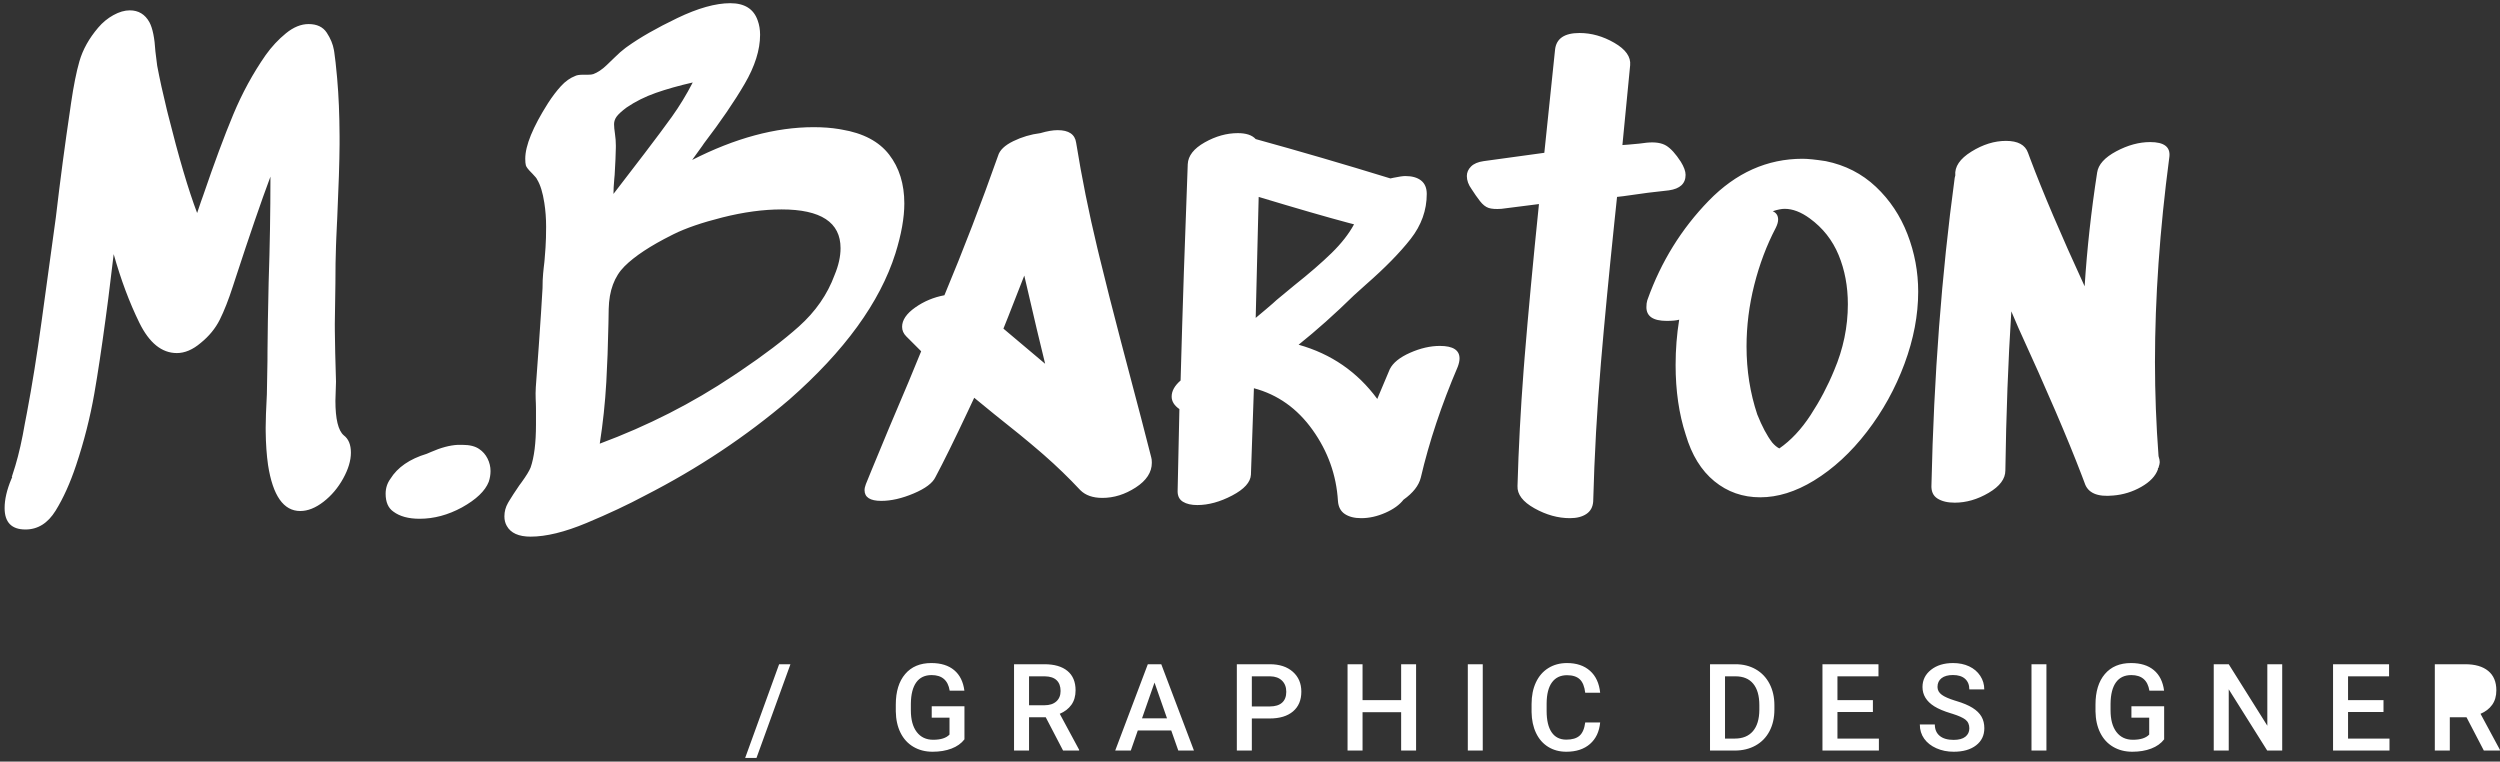 <?xml version="1.0" encoding="UTF-8"?>
<svg width="453px" height="138px" viewBox="0 0 453 138" version="1.1" xmlns="http://www.w3.org/2000/svg" xmlns:xlink="http://www.w3.org/1999/xlink">
    <rect x="0" y="0" width="453" height="138" fill="#333333" stroke="none"/>
    <!-- Generator: Sketch 58 (84663) - https://sketch.com -->
    <title>Group</title>
    <desc>Created with Sketch.</desc>
    <g id="Page-1" stroke="none" stroke-width="1" fill="none" fill-rule="evenodd">
        <g id="Group" transform="translate(-1, -34)" fill="#FFFFFF" fill-rule="nonzero">
            <path d="M3.23,120.396 C3.202,120.425 3.17,120.44 3.132,120.44 L3.78,118.388 C4.428,116.228 5.004,113.672 5.508,110.72 L5.886,108.76 C6.824,103.79 7.706,98.287 8.532,92.252 L11.124,73.352 C11.916,66.584 12.78,60.068 13.716,53.804 L13.877,52.67 C14.338,49.53 14.842,47.01 15.39,45.11 C16.002,42.986 17.136,40.952 18.792,39.008 C19.584,38.072 20.502,37.316 21.546,36.74 C22.59,36.164 23.58,35.876 24.516,35.876 C26.1,35.876 27.288,36.596 28.08,38.036 C28.656,39.116 29.016,40.88 29.16,43.328 L29.484,45.92 C29.942,48.342 30.519,50.972 31.216,53.81 L31.428,54.668 C33.372,62.444 35.136,68.42 36.72,72.596 L37.422,70.517 C37.602,69.995 37.728,69.644 37.8,69.464 C39.816,63.56 41.634,58.664 43.254,54.776 C44.874,50.888 46.836,47.288 49.14,43.976 C50.22,42.464 51.444,41.15 52.812,40.034 C54.18,38.918 55.548,38.36 56.916,38.36 C58.428,38.36 59.526,38.882 60.21,39.926 C60.894,40.97 61.326,42.014 61.506,43.058 L61.57,43.456 C61.722,44.451 61.886,45.923 62.062,47.871 L62.1,48.296 C62.369,51.32 62.512,54.783 62.53,58.685 L62.53,60.169 C62.512,63.26 62.369,67.762 62.1,73.676 L62.061,74.415 C62.021,75.186 61.982,76.054 61.943,77.018 L61.884,78.536 C61.812,80.48 61.776,82.748 61.776,85.34 L61.668,92.684 L61.674,93.965 C61.694,96.255 61.764,99.32 61.884,103.16 L61.776,106.616 C61.776,109.928 62.28,112.016 63.288,112.88 C64.152,113.528 64.584,114.572 64.584,116.012 C64.584,117.452 64.116,119.018 63.18,120.71 C62.244,122.402 61.056,123.806 59.616,124.922 C58.176,126.038 56.772,126.596 55.404,126.596 C52.38,126.596 50.436,123.824 49.572,118.28 C49.31,116.447 49.167,114.406 49.144,112.157 L49.14,111.476 C49.14,110.18 49.212,108.164 49.356,105.428 L49.464,99.38 L49.47,97.664 C49.49,94.584 49.56,90.404 49.68,85.124 C49.896,78.716 50.004,72.344 50.004,66.008 C48.316,70.531 46.218,76.635 43.708,84.322 L43.2,85.88 C42.408,88.328 41.616,90.344 40.824,91.928 C40.032,93.512 38.88,94.916 37.368,96.14 C35.928,97.364 34.488,97.976 33.048,97.976 C30.312,97.976 28.044,96.14 26.244,92.468 C24.444,88.796 22.896,84.656 21.6,80.048 L20.628,88.04 L20.135,91.759 C19.393,97.251 18.711,101.771 18.09,105.32 C17.334,109.64 16.236,113.96 14.796,118.28 C13.716,121.52 12.474,124.274 11.07,126.542 C9.666,128.81 7.848,129.944 5.616,129.944 C3.096,129.944 1.836,128.648 1.836,126.056 C1.836,124.497 2.241,122.75 3.051,120.813 L3.23,120.396 L3.23,120.396 Z M87.832,115.364 C88.48,115.796 88.984,116.372 89.344,117.092 C89.704,117.812 89.884,118.568 89.884,119.36 C89.884,120.008 89.776,120.656 89.56,121.304 C88.912,122.96 87.292,124.508 84.7,125.948 C82.18,127.316 79.624,128 77.032,128 C75.016,128 73.432,127.568 72.28,126.704 C71.344,126.056 70.876,124.976 70.876,123.464 C70.876,122.456 71.164,121.556 71.74,120.764 C73.036,118.676 75.232,117.164 78.328,116.228 L79.084,115.904 C80.884,115.112 82.504,114.68 83.944,114.608 L84.808,114.608 C86.104,114.608 87.112,114.86 87.832,115.364 Z M152.228,83.828 C152.948,82.1 153.308,80.48 153.308,78.968 C153.308,74.288 149.744,71.948 142.616,71.948 C139.304,71.948 135.722,72.434 131.87,73.406 C128.221,74.327 125.298,75.328 123.103,76.411 L122.744,76.592 C118.856,78.536 115.994,80.426 114.158,82.262 C112.322,84.098 111.368,86.672 111.296,89.984 L111.251,92.593 C111.171,96.561 111.042,100.101 110.864,103.214 C110.648,106.994 110.252,110.72 109.676,114.392 C118.388,111.152 126.452,107.048 133.868,102.08 L135.124,101.241 C139.446,98.326 142.987,95.635 145.748,93.17 C148.772,90.47 150.932,87.356 152.228,83.828 Z M112.592,60.392 L112.589,60.802 C112.574,61.897 112.503,63.524 112.376,65.684 L112.305,66.441 C112.208,67.533 112.16,68.433 112.16,69.14 L117.83,61.749 C119.925,59 121.563,56.802 122.744,55.154 C124.112,53.246 125.372,51.176 126.524,48.944 C124.004,49.52 121.772,50.15 119.828,50.834 C117.884,51.518 116.12,52.4 114.536,53.48 C113.672,54.128 113.078,54.668 112.754,55.1 C112.43,55.532 112.268,56 112.268,56.504 C112.268,56.936 112.322,57.512 112.43,58.232 C112.538,58.952 112.592,59.672 112.592,60.392 Z M153.013,57.385 L153.524,57.476 C157.412,58.124 160.274,59.636 162.11,62.012 C163.946,64.388 164.864,67.34 164.864,70.868 C164.864,73.46 164.324,76.484 163.244,79.94 C160.436,88.796 154.028,97.616 144.02,106.4 C136.172,113.096 127.46,118.892 117.884,123.788 C114.788,125.444 111.26,127.1 107.3,128.756 C103.34,130.412 99.956,131.24 97.148,131.24 C94.988,131.24 93.548,130.592 92.828,129.296 C92.54,128.792 92.396,128.216 92.396,127.568 C92.396,126.704 92.612,125.894 93.044,125.138 L93.261,124.767 C93.692,124.048 94.304,123.11 95.096,121.952 L95.507,121.395 C96.351,120.23 96.898,119.336 97.148,118.712 C97.796,116.84 98.12,114.248 98.12,110.936 L98.12,108.344 L98.114,107.732 C98.11,107.516 98.104,107.288 98.096,107.048 L98.066,106.292 C98.036,105.632 98.043,104.922 98.088,104.162 L98.636,96.572 C98.94,92.252 99.164,88.796 99.308,86.204 C99.308,85.196 99.344,84.314 99.416,83.558 L99.524,82.491 C99.56,82.159 99.596,81.848 99.632,81.56 L99.686,80.986 C99.74,80.379 99.794,79.67 99.848,78.86 C99.92,77.78 99.956,76.52 99.956,75.08 C99.956,73.568 99.848,72.128 99.632,70.76 C99.344,68.888 98.912,67.484 98.336,66.548 C98.27,66.35 97.977,65.986 97.457,65.455 L97.31,65.306 C96.698,64.694 96.356,64.244 96.284,63.956 C96.212,63.668 96.176,63.272 96.176,62.768 C96.176,60.392 97.544,57.044 100.28,52.724 C101.072,51.5 101.864,50.456 102.656,49.592 C103.448,48.728 104.312,48.116 105.248,47.756 C105.536,47.612 106.004,47.54 106.652,47.54 L107.57,47.54 C107.966,47.54 108.272,47.504 108.488,47.432 C109.28,47.144 110.09,46.604 110.918,45.812 L112.376,44.408 L112.376,44.408 C113.055,43.729 113.707,43.156 114.333,42.689 L114.644,42.464 C116.948,40.808 119.972,39.08 123.716,37.28 C127.46,35.48 130.664,34.58 133.328,34.58 C135.92,34.58 137.576,35.624 138.296,37.712 C138.584,38.504 138.728,39.368 138.728,40.304 C138.728,43.04 137.792,46.01 135.92,49.214 C134.048,52.418 131.6,56 128.576,59.96 L128.259,60.426 C127.822,61.057 127.208,61.909 126.416,62.984 C134.192,59.024 141.536,57.044 148.448,57.044 C150.112,57.044 151.634,57.158 153.013,57.385 L153.013,57.385 Z M183.684,91.388 L182.82,93.548 L190.38,99.92 L188.862,93.636 C188.309,91.308 187.555,88.074 186.6,83.936 L183.684,91.388 Z M195.996,59.852 C197.004,66.116 198.282,72.47 199.83,78.914 L200.242,80.617 C201.36,85.215 202.644,90.275 204.093,95.796 L207.802,109.878 C208.635,113.071 209.236,115.403 209.604,116.876 C209.676,117.092 209.712,117.416 209.712,117.848 C209.712,119.576 208.74,121.07 206.796,122.33 C204.852,123.59 202.836,124.22 200.748,124.22 C199.02,124.22 197.688,123.752 196.752,122.816 C194.664,120.584 192.468,118.46 190.164,116.444 L189.451,115.825 C187.248,113.927 184.462,111.649 181.092,108.992 L177.528,106.076 L176.426,108.427 C173.93,113.727 171.957,117.731 170.508,120.44 C170.004,121.52 168.69,122.51 166.566,123.41 C164.442,124.31 162.48,124.76 160.68,124.76 C158.664,124.76 157.656,124.112 157.656,122.816 C157.656,122.507 157.735,122.146 157.894,121.732 L158.93,119.188 C160.878,114.427 163.118,109.085 165.648,103.16 L167.916,97.652 L165.216,94.952 C164.712,94.448 164.46,93.872 164.46,93.224 C164.46,92 165.252,90.83 166.836,89.714 C168.42,88.598 170.184,87.86 172.128,87.5 C175.584,79.22 178.824,70.796 181.848,62.228 C182.136,61.22 183.054,60.338 184.602,59.582 C186.15,58.826 187.788,58.34 189.516,58.124 C190.74,57.764 191.784,57.584 192.648,57.584 C194.664,57.584 195.78,58.34 195.996,59.852 Z M235.444,85.772 C238.252,83.54 240.538,81.56 242.302,79.832 C244.066,78.104 245.416,76.376 246.352,74.648 L245.245,74.357 C241.401,73.334 236.01,71.775 229.072,69.68 L228.532,91.604 L230.329,90.097 C231.406,89.187 232.067,88.609 232.312,88.364 L235.444,85.772 Z M252.832,100.892 C253.408,99.74 254.632,98.75 256.504,97.922 C258.376,97.094 260.176,96.68 261.904,96.68 C264.28,96.68 265.468,97.436 265.468,98.948 C265.468,99.38 265.36,99.884 265.144,100.46 C262.192,107.372 259.96,114.068 258.448,120.548 C258.088,121.988 257.044,123.32 255.316,124.544 C254.596,125.48 253.498,126.272 252.022,126.92 C250.546,127.568 249.088,127.892 247.648,127.892 C246.424,127.892 245.434,127.64 244.678,127.136 C243.922,126.632 243.508,125.84 243.436,124.76 C243.148,120.08 241.618,115.796 238.846,111.908 C236.074,108.02 232.528,105.5 228.208,104.348 L227.668,120.008 C227.596,121.376 226.462,122.636 224.266,123.788 C222.07,124.94 219.964,125.516 217.948,125.516 C216.868,125.516 216.004,125.318 215.356,124.922 C214.708,124.526 214.384,123.896 214.384,123.032 L214.708,108.128 C213.772,107.48 213.304,106.724 213.304,105.86 C213.304,104.852 213.844,103.88 214.924,102.944 C215.284,89.84 215.716,76.772 216.22,63.74 C216.292,62.228 217.318,60.914 219.298,59.798 C221.278,58.682 223.276,58.124 225.292,58.124 C226.804,58.124 227.884,58.484 228.532,59.204 C236.38,61.364 244.516,63.74 252.94,66.332 L253.51,66.209 C254.504,66.003 255.214,65.9 255.64,65.9 C256.864,65.9 257.818,66.17 258.502,66.71 C259.186,67.25 259.528,68.06 259.528,69.14 C259.528,72.092 258.556,74.81 256.612,77.294 C254.668,79.778 251.968,82.532 248.512,85.556 L246.352,87.5 C242.896,90.884 239.548,93.872 236.308,96.464 C242.212,98.12 246.964,101.396 250.564,106.292 L250.916,105.433 C251.312,104.479 251.951,102.966 252.832,100.892 Z M299.408,59.852 C300.92,59.708 302.09,59.888 302.918,60.392 C303.746,60.896 304.628,61.868 305.564,63.308 C306.14,64.244 306.428,65.036 306.428,65.684 C306.428,67.268 305.42,68.204 303.404,68.492 L299.624,68.924 L295.153,69.547 C294.48,69.636 294.099,69.68 294.008,69.68 L293.516,74.361 C292.521,83.932 291.713,92.38 291.092,99.704 C290.372,108.2 289.904,116.588 289.688,124.868 C289.616,125.876 289.202,126.632 288.446,127.136 C287.69,127.64 286.7,127.892 285.476,127.892 C283.316,127.892 281.174,127.298 279.05,126.11 C276.926,124.922 275.9,123.572 275.972,122.06 C276.166,115.191 276.536,108.191 277.08,101.06 L277.268,98.678 C277.916,90.722 278.78,81.488 279.86,70.976 L273.056,71.84 C272.048,71.912 271.274,71.858 270.734,71.678 C270.194,71.498 269.672,71.084 269.168,70.436 C268.664,69.788 268.16,69.068 267.656,68.276 C267.08,67.484 266.792,66.692 266.792,65.9 C266.792,65.252 267.044,64.676 267.548,64.172 C268.052,63.668 268.808,63.344 269.816,63.2 L280.832,61.688 L282.776,43.004 C282.992,40.988 284.468,39.98 287.204,39.98 C289.364,39.98 291.47,40.574 293.522,41.762 C295.574,42.95 296.528,44.3 296.384,45.812 L294.98,60.284 L296.125,60.198 C297.565,60.082 298.659,59.967 299.408,59.852 Z M333.348,101.108 C335.004,97.22 335.832,93.224 335.832,89.12 C335.832,85.88 335.274,82.91 334.158,80.21 C333.042,77.51 331.296,75.296 328.92,73.568 C327.336,72.416 325.824,71.84 324.384,71.84 C323.808,71.84 323.088,71.984 322.224,72.272 C322.872,72.56 323.196,73.064 323.196,73.784 C323.196,74.216 323.052,74.72 322.764,75.296 C321.108,78.464 319.812,81.902 318.876,85.61 C317.94,89.318 317.472,93.044 317.472,96.788 C317.472,101.108 318.12,105.212 319.416,109.1 C320.28,111.26 321.18,112.952 322.116,114.176 C322.548,114.68 322.98,115.04 323.412,115.256 C325.5,113.816 327.39,111.8 329.082,109.208 C330.774,106.616 332.196,103.916 333.348,101.108 Z M331.836,63.2 C335.364,63.92 338.388,65.468 340.908,67.844 C343.428,70.22 345.336,73.082 346.632,76.43 C347.928,79.778 348.576,83.252 348.576,86.852 C348.576,91.1 347.748,95.456 346.092,99.92 C344.436,104.384 342.168,108.488 339.288,112.232 C336.408,115.976 333.204,118.928 329.676,121.088 C326.364,123.104 323.124,124.112 319.956,124.112 C316.788,124.112 314.016,123.14 311.64,121.196 C309.264,119.252 307.536,116.444 306.456,112.772 C305.232,109.028 304.62,104.816 304.62,100.136 C304.62,97.328 304.836,94.592 305.268,91.928 C304.764,92.072 304.008,92.144 303,92.144 C300.552,92.144 299.328,91.316 299.328,89.66 C299.328,89.166 299.381,88.752 299.487,88.417 L299.544,88.256 C301.992,81.416 305.682,75.458 310.614,70.382 C315.546,65.306 321.216,62.768 327.624,62.768 C328.56,62.768 329.964,62.912 331.836,63.2 Z M394.095,62.374 L394.072,62.552 C392.344,75.656 391.48,88.004 391.48,99.596 C391.48,105.212 391.696,110.9 392.128,116.66 C392.272,117.092 392.344,117.452 392.344,117.74 C392.344,117.956 392.272,118.28 392.128,118.712 C392.128,118.784 392.11,118.82 392.074,118.82 L392.02,118.82 L392.02,119.036 C391.588,120.26 390.58,121.322 388.996,122.222 C387.412,123.122 385.72,123.644 383.92,123.788 C381.04,124.076 379.312,123.32 378.736,121.52 L378.212,120.132 C375.677,113.492 371.855,104.595 366.748,93.44 L365.452,90.416 C364.876,99.416 364.516,109.028 364.372,119.252 C364.372,120.764 363.364,122.114 361.348,123.302 C359.332,124.49 357.28,125.084 355.192,125.084 C353.896,125.084 352.852,124.832 352.06,124.328 C351.268,123.824 350.908,122.996 350.98,121.844 C351.412,102.26 352.816,83.72 355.192,66.224 L355.3,65.792 C355.156,64.208 356.128,62.768 358.216,61.472 C360.304,60.176 362.392,59.528 364.48,59.528 C366.64,59.528 367.972,60.248 368.476,61.688 L368.882,62.779 C371.175,68.88 374.459,76.58 378.736,85.88 C379.168,79.112 379.924,72.236 381.004,65.252 C381.22,63.812 382.372,62.534 384.46,61.418 C386.548,60.302 388.6,59.744 390.616,59.744 C393.124,59.744 394.284,60.621 394.095,62.374 Z" id="M.Barton"></path>
            <path d="M138.073,171.343 L136.021,171.343 L142.177,154.359 L144.229,154.359 L138.073,171.343 Z M175.758,167.97 C175.192,168.707 174.408,169.266 173.405,169.646 C172.403,170.025 171.264,170.215 169.989,170.215 C168.679,170.215 167.519,169.918 166.509,169.323 C165.499,168.729 164.72,167.878 164.172,166.772 C163.625,165.666 163.34,164.375 163.318,162.899 L163.318,161.675 C163.318,159.312 163.884,157.466 165.016,156.137 C166.147,154.809 167.726,154.145 169.753,154.145 C171.493,154.145 172.875,154.574 173.899,155.434 C174.924,156.293 175.539,157.532 175.747,159.15 L173.083,159.15 C172.782,157.267 171.69,156.325 169.807,156.325 C168.589,156.325 167.664,156.764 167.03,157.641 C166.396,158.518 166.068,159.806 166.047,161.503 L166.047,162.706 C166.047,164.396 166.403,165.708 167.116,166.643 C167.828,167.578 168.818,168.045 170.086,168.045 C171.475,168.045 172.464,167.73 173.051,167.1 L173.051,164.038 L169.828,164.038 L169.828,161.976 L175.758,161.976 L175.758,167.97 Z M190.491,163.974 L187.462,163.974 L187.462,170 L184.744,170 L184.744,154.359 L190.244,154.359 C192.049,154.359 193.442,154.764 194.423,155.573 C195.404,156.382 195.895,157.553 195.895,159.086 C195.895,160.132 195.642,161.007 195.137,161.712 C194.632,162.418 193.929,162.96 193.026,163.34 L196.539,169.86 L196.539,170 L193.628,170 L190.491,163.974 Z M187.462,161.793 L190.255,161.793 C191.172,161.793 191.888,161.562 192.403,161.1 C192.919,160.638 193.177,160.006 193.177,159.204 C193.177,158.366 192.939,157.718 192.462,157.26 C191.986,156.801 191.275,156.565 190.33,156.551 L187.462,156.551 L187.462,161.793 Z M213.228,166.358 L207.169,166.358 L205.901,170 L203.076,170 L208.984,154.359 L211.423,154.359 L217.342,170 L214.506,170 L213.228,166.358 Z M207.932,164.167 L212.465,164.167 L210.198,157.679 L207.932,164.167 Z M227.832,164.188 L227.832,170 L225.114,170 L225.114,154.359 L231.098,154.359 C232.845,154.359 234.233,154.814 235.26,155.724 C236.288,156.633 236.802,157.836 236.802,159.333 C236.802,160.866 236.299,162.058 235.292,162.91 C234.286,163.762 232.877,164.188 231.065,164.188 L227.832,164.188 Z M227.832,162.008 L231.098,162.008 C232.064,162.008 232.802,161.78 233.311,161.326 C233.819,160.871 234.073,160.214 234.073,159.354 C234.073,158.509 233.815,157.834 233.3,157.33 C232.784,156.825 232.075,156.565 231.173,156.551 L227.832,156.551 L227.832,162.008 Z M257.594,170 L254.887,170 L254.887,163.05 L247.894,163.05 L247.894,170 L245.176,170 L245.176,154.359 L247.894,154.359 L247.894,160.869 L254.887,160.869 L254.887,154.359 L257.594,154.359 L257.594,170 Z M269.674,170 L266.967,170 L266.967,154.359 L269.674,154.359 L269.674,170 Z M290.949,164.908 C290.792,166.577 290.176,167.878 289.102,168.813 C288.027,169.748 286.599,170.215 284.815,170.215 C283.569,170.215 282.472,169.919 281.523,169.329 C280.574,168.738 279.842,167.898 279.326,166.81 C278.811,165.721 278.542,164.457 278.521,163.018 L278.521,161.557 C278.521,160.081 278.782,158.782 279.305,157.657 C279.827,156.533 280.578,155.666 281.555,155.058 C282.533,154.449 283.662,154.145 284.944,154.145 C286.67,154.145 288.06,154.614 289.112,155.552 C290.165,156.49 290.777,157.815 290.949,159.526 L288.242,159.526 C288.113,158.402 287.786,157.591 287.259,157.093 C286.733,156.596 285.961,156.347 284.944,156.347 C283.763,156.347 282.855,156.778 282.221,157.641 C281.587,158.504 281.263,159.77 281.249,161.438 L281.249,162.824 C281.249,164.514 281.552,165.803 282.157,166.691 C282.762,167.579 283.648,168.023 284.815,168.023 C285.882,168.023 286.685,167.784 287.222,167.304 C287.759,166.824 288.099,166.025 288.242,164.908 L290.949,164.908 Z M310.855,170 L310.855,154.359 L315.475,154.359 C316.857,154.359 318.083,154.667 319.154,155.283 C320.224,155.899 321.053,156.773 321.641,157.904 C322.228,159.036 322.521,160.332 322.521,161.793 L322.521,162.577 C322.521,164.06 322.226,165.363 321.635,166.487 C321.044,167.612 320.203,168.478 319.111,169.087 C318.019,169.696 316.767,170 315.356,170 L310.855,170 Z M313.573,156.551 L313.573,167.83 L315.346,167.83 C316.771,167.83 317.865,167.384 318.627,166.493 C319.39,165.601 319.779,164.321 319.793,162.652 L319.793,161.782 C319.793,160.085 319.424,158.789 318.687,157.894 C317.949,156.998 316.878,156.551 315.475,156.551 L313.573,156.551 Z M340.37,163.018 L333.946,163.018 L333.946,167.83 L341.455,167.83 L341.455,170 L331.229,170 L331.229,154.359 L341.38,154.359 L341.38,156.551 L333.946,156.551 L333.946,160.869 L340.37,160.869 L340.37,163.018 Z M357.843,165.972 C357.843,165.284 357.601,164.754 357.118,164.382 C356.671,164.038 355.894,163.691 354.786,163.341 L354.502,163.254 C353.242,162.874 352.239,162.452 351.494,161.986 C350.069,161.091 349.356,159.924 349.356,158.484 C349.356,157.224 349.87,156.186 350.898,155.369 C351.926,154.553 353.259,154.145 354.899,154.145 C355.988,154.145 356.958,154.345 357.811,154.746 C358.663,155.147 359.332,155.718 359.819,156.459 C360.306,157.201 360.55,158.022 360.55,158.925 L357.843,158.925 C357.843,158.108 357.587,157.469 357.075,157.007 C356.563,156.545 355.83,156.314 354.878,156.314 C353.99,156.314 353.301,156.504 352.81,156.884 C352.319,157.263 352.074,157.793 352.074,158.474 C352.074,159.047 352.339,159.525 352.869,159.908 C353.355,160.259 354.13,160.601 355.193,160.934 L355.49,161.025 C356.708,161.387 357.685,161.798 358.423,162.26 C359.16,162.722 359.701,163.252 360.045,163.85 C360.389,164.448 360.561,165.148 360.561,165.95 C360.561,167.254 360.061,168.29 359.062,169.06 C358.063,169.83 356.708,170.215 354.996,170.215 C353.865,170.215 352.824,170.005 351.875,169.586 C350.927,169.167 350.189,168.589 349.663,167.852 C349.136,167.114 348.873,166.255 348.873,165.273 L351.591,165.273 C351.591,166.161 351.884,166.849 352.472,167.336 C353.059,167.823 353.9,168.066 354.996,168.066 C355.941,168.066 356.652,167.875 357.128,167.492 C357.605,167.109 357.843,166.602 357.843,165.972 Z M371.813,170 L369.106,170 L369.106,154.359 L371.813,154.359 L371.813,170 Z M393.143,167.97 C392.577,168.707 391.793,169.266 390.79,169.646 C389.787,170.025 388.649,170.215 387.374,170.215 C386.063,170.215 384.903,169.918 383.894,169.323 C382.884,168.729 382.105,167.878 381.557,166.772 C381.009,165.666 380.725,164.375 380.703,162.899 L380.703,161.675 C380.703,159.312 381.269,157.466 382.4,156.137 C383.532,154.809 385.111,154.145 387.138,154.145 C388.878,154.145 390.26,154.574 391.284,155.434 C392.308,156.293 392.924,157.532 393.132,159.15 L390.468,159.15 C390.167,157.267 389.075,156.325 387.191,156.325 C385.974,156.325 385.048,156.764 384.415,157.641 C383.781,158.518 383.453,159.806 383.432,161.503 L383.432,162.706 C383.432,164.396 383.788,165.708 384.5,166.643 C385.213,167.578 386.203,168.045 387.471,168.045 C388.86,168.045 389.848,167.73 390.436,167.1 L390.436,164.038 L387.213,164.038 L387.213,161.976 L393.143,161.976 L393.143,167.97 Z M414.536,170 L411.818,170 L404.847,158.903 L404.847,170 L402.129,170 L402.129,154.359 L404.847,154.359 L411.84,165.499 L411.84,154.359 L414.536,154.359 L414.536,170 Z M432.89,163.018 L426.466,163.018 L426.466,167.83 L433.975,167.83 L433.975,170 L423.748,170 L423.748,154.359 L433.899,154.359 L433.899,156.551 L426.466,156.551 L426.466,160.869 L432.89,160.869 L432.89,163.018 Z M447.935,163.974 L444.905,163.974 L444.905,170 L442.188,170 L442.188,154.359 L447.688,154.359 C449.492,154.359 450.885,154.764 451.866,155.573 C452.847,156.382 453.338,157.553 453.338,159.086 C453.338,160.132 453.085,161.007 452.581,161.712 C452.076,162.418 451.372,162.96 450.47,163.34 L453.982,169.86 L453.982,170 L451.071,170 L447.935,163.974 Z M444.905,161.793 L444.905,156.551 L447.773,156.551 C448.719,156.565 449.43,156.801 449.906,157.26 C450.382,157.718 450.62,158.366 450.62,159.204 C450.62,160.006 450.362,160.638 449.847,161.1 C449.331,161.562 448.615,161.793 447.698,161.793 L444.905,161.793 Z" id="/GRAPHICDESIGNER"></path>
        </g>
    </g>
</svg>